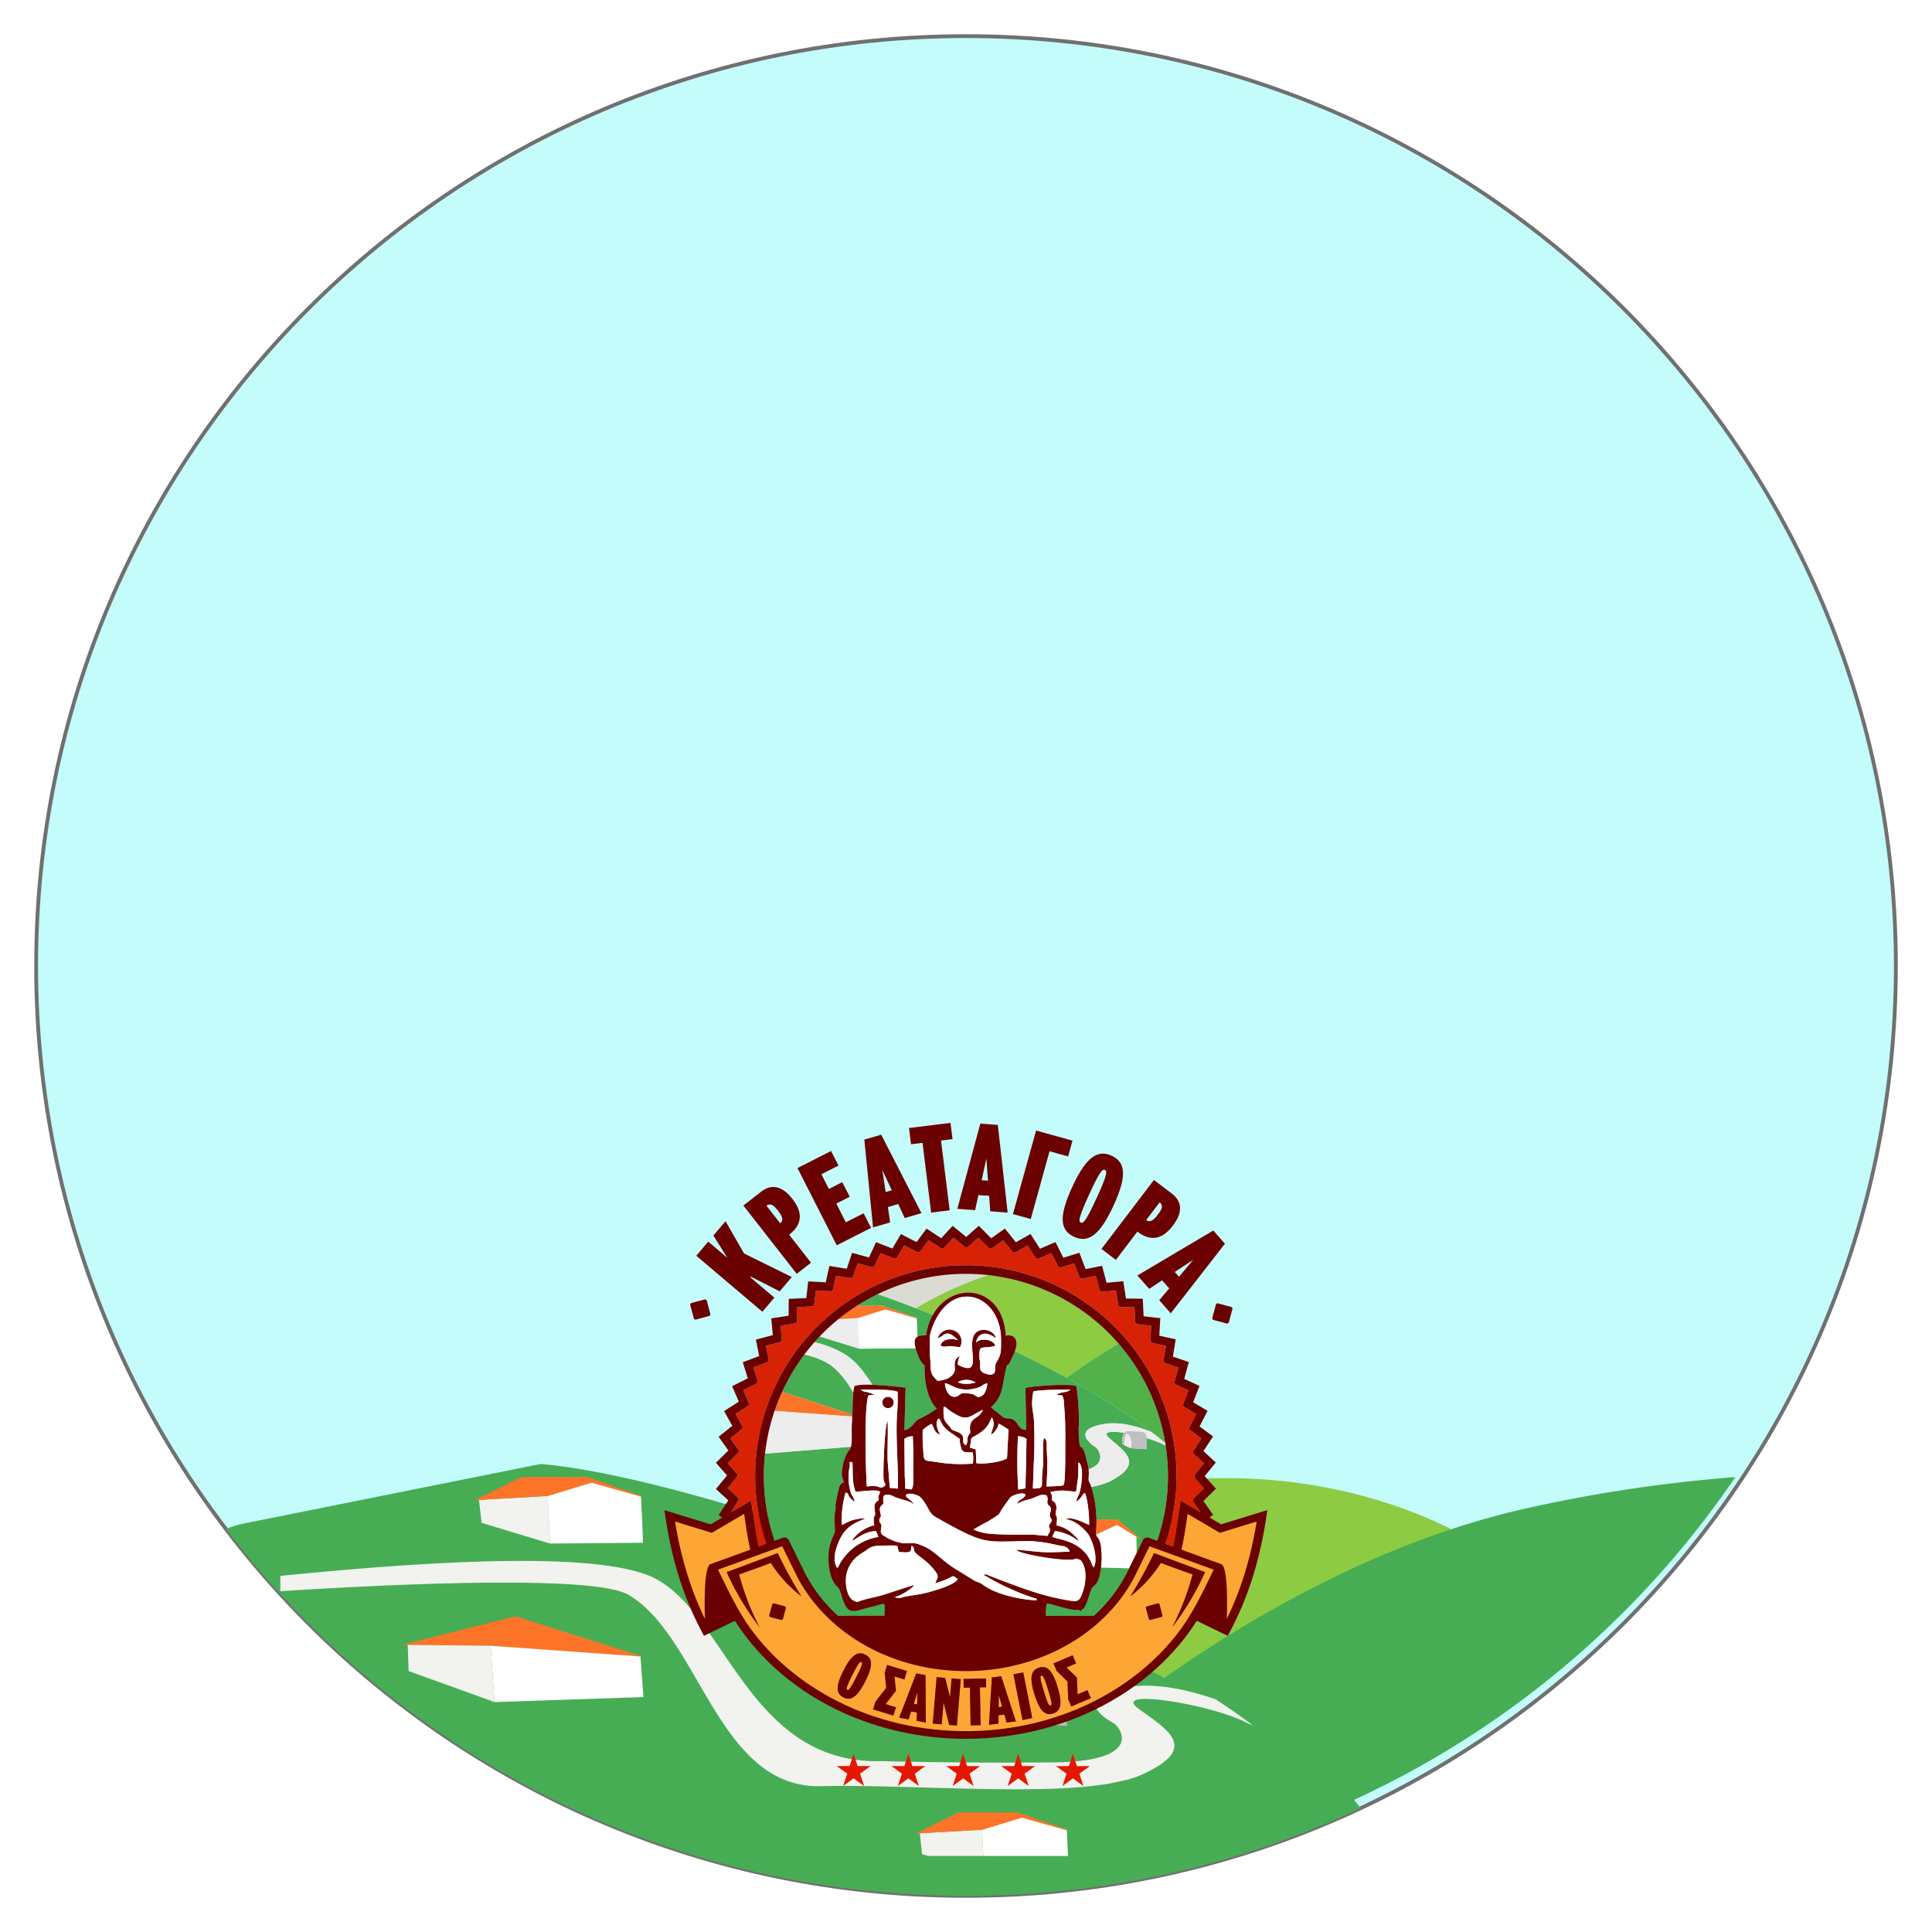 <svg xmlns="http://www.w3.org/2000/svg" xmlns:xlink="http://www.w3.org/1999/xlink" width="508" height="508" viewBox="0 0 508 508">
  <defs>
    <filter id="Path_81" x="0" y="0" width="508" height="508" filterUnits="userSpaceOnUse">
      <feOffset dy="3" input="SourceAlpha"/>
      <feGaussianBlur stdDeviation="3" result="blur"/>
      <feFlood flood-opacity="0.161"/>
      <feComposite operator="in" in2="blur"/>
      <feComposite in="SourceGraphic"/>
    </filter>
    <filter id="Intersection_2" x="50.403" y="375.941" width="316.381" height="131.559" filterUnits="userSpaceOnUse">
      <feOffset dy="3" input="SourceAlpha"/>
      <feGaussianBlur stdDeviation="3" result="blur-2"/>
      <feFlood flood-opacity="0.161"/>
      <feComposite operator="in" in2="blur-2"/>
      <feComposite in="SourceGraphic"/>
    </filter>
  </defs>
  <g id="Group_40" data-name="Group 40" transform="translate(66 282)">
    <g transform="matrix(1, 0, 0, 1, -66, -282)" filter="url(#Path_81)">
      <g id="Path_81-2" data-name="Path 81" transform="translate(9 6)" fill="#c3fcfa">
        <path d="M 245 489.5 C 228.411 489.5 211.832 487.829 195.724 484.533 C 180.026 481.32 164.585 476.527 149.83 470.286 C 135.342 464.159 121.369 456.574 108.298 447.744 C 95.351 438.997 83.177 428.952 72.112 417.888 C 61.048 406.823 51.003 394.649 42.256 381.702 C 33.426 368.631 25.841 354.658 19.714 340.17 C 13.473 325.415 8.68 309.974 5.467 294.276 C 2.171 278.168 0.5 261.589 0.5 245 C 0.5 228.411 2.171 211.832 5.467 195.724 C 8.68 180.026 13.473 164.585 19.714 149.83 C 25.841 135.342 33.426 121.369 42.256 108.298 C 51.003 95.351 61.048 83.177 72.112 72.112 C 83.177 61.048 95.351 51.003 108.298 42.256 C 121.369 33.426 135.342 25.841 149.83 19.714 C 164.585 13.473 180.026 8.68 195.724 5.467 C 211.832 2.171 228.411 0.5 245 0.5 C 261.589 0.5 278.168 2.171 294.276 5.467 C 309.974 8.68 325.415 13.473 340.17 19.714 C 354.658 25.841 368.631 33.426 381.702 42.256 C 394.649 51.003 406.823 61.048 417.888 72.112 C 428.952 83.177 438.997 95.351 447.744 108.298 C 456.574 121.369 464.159 135.342 470.286 149.83 C 476.527 164.585 481.32 180.026 484.533 195.724 C 487.829 211.832 489.5 228.411 489.5 245 C 489.5 261.589 487.829 278.168 484.533 294.276 C 481.32 309.974 476.527 325.415 470.286 340.17 C 464.159 354.658 456.574 368.631 447.744 381.702 C 438.997 394.649 428.952 406.823 417.888 417.888 C 406.823 428.952 394.649 438.997 381.702 447.744 C 368.631 456.574 354.658 464.159 340.17 470.286 C 325.415 476.527 309.974 481.32 294.276 484.533 C 278.168 487.829 261.589 489.5 245 489.5 Z" stroke="none"/>
        <path d="M 245 1 C 228.444 1 211.899 2.668 195.824 5.957 C 180.159 9.163 164.749 13.946 150.025 20.174 C 135.567 26.289 121.622 33.858 108.578 42.671 C 95.658 51.4 83.508 61.424 72.466 72.466 C 61.424 83.508 51.4 95.658 42.671 108.578 C 33.858 121.622 26.289 135.567 20.174 150.025 C 13.946 164.749 9.163 180.159 5.957 195.824 C 2.668 211.899 1 228.444 1 245 C 1 261.556 2.668 278.101 5.957 294.176 C 9.163 309.841 13.946 325.251 20.174 339.975 C 26.289 354.433 33.858 368.378 42.671 381.422 C 51.4 394.342 61.424 406.492 72.466 417.534 C 83.508 428.576 95.658 438.6 108.578 447.329 C 121.622 456.142 135.567 463.711 150.025 469.826 C 164.749 476.054 180.159 480.837 195.824 484.043 C 211.899 487.332 228.444 489 245 489 C 261.556 489 278.101 487.332 294.176 484.043 C 309.841 480.837 325.251 476.054 339.975 469.826 C 354.433 463.711 368.378 456.142 381.422 447.329 C 394.342 438.6 406.492 428.576 417.534 417.534 C 428.576 406.492 438.6 394.342 447.329 381.422 C 456.142 368.378 463.711 354.433 469.826 339.975 C 476.054 325.251 480.837 309.841 484.043 294.176 C 487.332 278.101 489 261.556 489 245 C 489 228.444 487.332 211.899 484.043 195.824 C 480.837 180.159 476.054 164.749 469.826 150.025 C 463.711 135.567 456.142 121.622 447.329 108.578 C 438.6 95.658 428.576 83.508 417.534 72.466 C 406.492 61.424 394.342 51.4 381.422 42.671 C 368.378 33.858 354.433 26.289 339.975 20.174 C 325.251 13.946 309.841 9.163 294.176 5.957 C 278.101 2.668 261.556 1 245 1 M 245 0 C 380.31 0 490 109.69 490 245 C 490 380.31 380.31 490 245 490 C 109.69 490 0 380.31 0 245 C 0 109.69 109.69 0 245 0 Z" stroke="none" fill="#707070"/>
      </g>
    </g>
    <path id="Path_58" data-name="Path 58" d="M115.216,95.228s13.82-5.916,29.237-5.023l16.8-10.434,10.91,3.013,12.8-4.577,12,3.739S207,83.063,209.619,88.308s-10.037,22.657-10.037,22.657L167.726,122.46l-24.437-5.468Z" transform="translate(25.697 27.307)" fill="#dadcd3" stroke="rgba(0,0,0,0)" stroke-width="1" fill-rule="evenodd"/>
    <path id="Path_59" data-name="Path 59" d="M126.171,115.242c50.014-41.81,113.449-44.666,157.258-23.014v25.844L240.791,134.1,198.9,145.264Z" transform="translate(31.906 27.718)" fill="#8ccb42" stroke="rgba(0,0,0,0)" stroke-width="1" fill-rule="evenodd"/>
    <g transform="matrix(1, 0, 0, 1, -66, -282)" filter="url(#Intersection_2)">
      <path id="Intersection_2-2" data-name="Intersection 2" d="M179.725,465.532A243.167,243.167,0,0,1,92.3,428.744a245.842,245.842,0,0,1-57.895-54.7,31.25,31.25,0,0,1,3.951-1.3l78.8-15.8c45.017,3.722,169.683,48.945,213.774,88.21.484.564,1.117,1.344,1.861,2.292q-4.274,2.007-8.614,3.843a243.27,243.27,0,0,1-45.895,14.246,246.856,246.856,0,0,1-98.551,0Z" transform="translate(25 25)" fill="#46ad54"/>
    </g>
    <path id="Path_63" data-name="Path 63" d="M97.211,120.712l.354.03c.927.078,2.706.212,5.018.381,11.158.82,34.722,2.46,34.722,2.46l-32.717-10.345-.753-.239Z" transform="translate(-34.213 30.025)" fill="#fd7429" stroke="rgba(0,0,0,0)" stroke-width="1" fill-rule="evenodd"/>
    <path id="Path_64" data-name="Path 64" d="M103.714,120.685c.03.006.15.018.351.037l6.625-7.713-.1-.033-29.87,7.505Z" transform="translate(-41.067 30.016)" fill="#fd7429" stroke="rgba(0,0,0,0)" stroke-width="1" fill-rule="evenodd"/>
    <path id="Path_65" data-name="Path 65" d="M113.325,95.729l.674,6.044,17.984,5.43-.609-12.512Z" transform="translate(-53.375 16.651)" fill="#f2f2ee" stroke="rgba(0,0,0,0)" stroke-width="1" fill-rule="evenodd"/>
    <path id="Path_66" data-name="Path 66" d="M125.453,108.485l24.419-.2-.018-2.1-.467-10.27-13.2-3.495-11.345,3.544Z" transform="translate(-46.846 15.369)" fill="#fff" stroke="rgba(0,0,0,0)" stroke-width="1" fill-rule="evenodd"/>
    <path id="Path_67" data-name="Path 67" d="M112.626,97.581l19.145-1.067,11.571-3.508,12.983,3.684c.62.175-.013-.249-.013-.249l-14.128-4.921H124.9Z" transform="translate(-53.771 14.853)" fill="#fd7429" stroke="rgba(0,0,0,0)" stroke-width="1" fill-rule="evenodd"/>
    <path id="Path_68" data-name="Path 68" d="M136.613,121.27l.779,10.663-39.154,1.324-1.027-14.808Z" transform="translate(-34.213 32.289)" fill="#fff" stroke="rgba(0,0,0,0)" stroke-width="1" fill-rule="evenodd"/>
    <path id="Path_69" data-name="Path 69" d="M204.421,131.46q-2.736-.127-5.473-.257-.907-3.537-1.811-7.074c9.069.387,6.745-.089,7.284,7.331" transform="translate(10.134 40.338)" fill="#bdbdb5" stroke="rgba(0,0,0,0)" stroke-width="1" fill-rule="evenodd"/>
    <path id="Path_70" data-name="Path 70" d="M195.357,128.811c-.561-6.2,4.848-5.786,4.668-1.7l.053,4.111-1.377-.238-3.557-1.623Z" transform="translate(9.004 40.316)" fill="#bdbdb5" stroke="rgba(0,0,0,0)" stroke-width="1" fill-rule="evenodd"/>
    <path id="Path_71" data-name="Path 71" d="M195.774,129.442s.107-4.685,1.307-4.624,2.026,3.765,1.76,4.726-.186,1.166-.186,1.166Z" transform="translate(9.361 40.728)" fill="#f2f2ee" stroke="rgba(0,0,0,0)" stroke-width="1" fill-rule="evenodd"/>
    <path id="Path_72" data-name="Path 72" d="M186.013,143.981l.611,5.486,1.573.475h14.533l-.336-6.9Z" transform="translate(-10.172 56.058)" fill="#f2f2ee" stroke="rgba(0,0,0,0)" stroke-width="1" fill-rule="evenodd"/>
    <path id="Path_73" data-name="Path 73" d="M219.059,151.106l-.316-6.947-11.979-3.172-10.3,3.217.336,6.9Z" transform="translate(-4.245 54.894)" fill="#fff" stroke="rgba(0,0,0,0)" stroke-width="1" fill-rule="evenodd"/>
    <path id="Path_74" data-name="Path 74" d="M185.38,145.662l17.375-.967,10.5-3.185,11.784,3.344c.562.16-.013-.227-.013-.227l-12.822-4.466h-15.69Z" transform="translate(-10.531 54.426)" fill="#fd7429" stroke="rgba(0,0,0,0)" stroke-width="1" fill-rule="evenodd"/>
    <path id="Path_75" data-name="Path 75" d="M103.608,118.514l1.027,14.808L82.06,125.175l-.244-6.887Z" transform="translate(-40.61 32.223)" fill="#f2f2ee" stroke="rgba(0,0,0,0)" stroke-width="1" fill-rule="evenodd"/>
    <path id="Intersection_1" data-name="Intersection 1" d="M279.777,462.066l3.851.39c-1.295-.143-2.609-.286-3.954-.428a15.021,15.021,0,0,0-7.052-1.017L252.9,438.464s55.269-51.427,122.976-66.751a385.593,385.593,0,0,1,55.409-8.328,245.208,245.208,0,0,1-107.11,87.9,243.367,243.367,0,0,1-39.919,12.944A30.112,30.112,0,0,0,279.777,462.066Zm-6.837-.692c2.357.206,4.585.427,6.734.654l.1.038Z" transform="translate(-41 -257)" fill="#46ad54"/>
    <path id="Path_62" data-name="Path 62" d="M66.606,105.058c23.09-2.234,81.111-7.858,98.18.5,19.022,9.316,25.034,49.2,59.938,48.212,0,0,20.114.562,44.869.338s17.79-9.426,16.1-10.319c0,0-13.421-7.092,3.974-9.547,7.493-1.058,15.837.815,22.91,3.29,3.531,2.306,6.814,4.61,9.8,6.9-.708-.306-1.492-.667-2.358-1.094-9.2-4.519-35.374-8.873-27.681-3.292s16.056,10.268,1,17.188a26.941,26.941,0,0,1-4.176,1.465q-2.4.534-4.825,1.025c-19.081,3.16-52.859.107-75.63.635-27.032.627-31.814-39.389-50.582-50.327-9.729-5.669-69.267-2.361-91.523-.934Z" transform="translate(-58.905 27.3)" fill="#f2f2ee" stroke="rgba(0,0,0,0)" stroke-width="1" fill-rule="evenodd"/>
    <g id="Group_6" data-name="Group 6" transform="translate(-392 -185)">
      <path id="Path_29" data-name="Path 29" d="M42.427,53.237l6.267,1.893-.716-14.718-5.551.319Z" transform="translate(557.947 246.981)" fill="#f2f2ee" fill-rule="evenodd"/>
      <path id="Path_30" data-name="Path 30" d="M45.021,57.888l28.723-.231-.02-2.465-.548-12.079L57.65,39,44.305,43.17Z" transform="translate(561.62 244.223)" fill="#fff" fill-rule="evenodd"/>
      <path id="Path_31" data-name="Path 31" d="M42.427,44.62l5.553-.31,13.61-4.126L76.86,44.516c.733.207-.012-.293-.012-.293L60.23,38.434h-17.8Z" transform="translate(557.947 243.113)" fill="#fd7429" fill-rule="evenodd"/>
      <path id="Path_32" data-name="Path 32" d="M71.529,27.805l.437.186-.437-.186m-1.161-.47c.183.071.364.142.541.216C70.732,27.477,70.551,27.407,70.368,27.336Zm-42.729,1.7.041-.024a53.266,53.266,0,0,1,42.667-1.685,52.681,52.681,0,0,0-13.388-3.319,95.657,95.657,0,0,0-19.178,8.763l-.245-.095C31.992,30.551,27.769,29.079,27.639,29.035Zm44.774-.848h0l-.233-.1Z" transform="translate(529.031 214.234)" fill="#dadcd3" fill-rule="evenodd"/>
      <path id="Path_33" data-name="Path 33" d="M47.151,34.46c-.157-.095-.316-.186-.473-.281.157.095.316.186.473.281" transform="translate(566.26 234.792)" fill="#8ccb42" fill-rule="evenodd"/>
      <path id="Path_34" data-name="Path 34" d="M47.415,34.62q-.239-.146-.488-.293.248.146.488.293" transform="translate(566.747 235.082)" fill="#8ccb42" fill-rule="evenodd"/>
      <path id="Path_35" data-name="Path 35" d="M47.716,34.8l-.55-.334.55.334" transform="translate(567.214 235.361)" fill="#8ccb42" fill-rule="evenodd"/>
      <path id="Path_36" data-name="Path 36" d="M49.4,35.844h0q-1.011-.63-2.045-1.259,1.033.629,2.045,1.259" transform="translate(567.588 235.586)" fill="#8ccb42" fill-rule="evenodd"/>
      <path id="Path_37" data-name="Path 37" d="M31.071,32.544a95.657,95.657,0,0,1,19.178-8.763A52.942,52.942,0,0,1,84.4,41.8c-5.054,2.988-9.652,6.064-13.707,9.008-4.353-2.391-8.91-4.729-13.58-6.984.083-.233.16-.47.222-.709.839-3.192-1.424-3.765-2.618-3.313-.751-13.225-14.009-14.724-19.192-5.5q-2.234-.9-4.457-1.758" transform="translate(535.742 214.46)" fill="#8ccb42" fill-rule="evenodd"/>
      <path id="Path_38" data-name="Path 38" d="M44.479,38.887c4.055-2.944,8.653-6.02,13.71-9.008a52.926,52.926,0,0,1,12.262,26.2c-6.774-5.754-15.817-11.615-25.972-17.192" transform="translate(561.96 226.384)" fill="#52b249" fill-rule="evenodd"/>
      <path id="Path_39" data-name="Path 39" d="M96.182,51.321l-.006,0-.044.009Zm1.052-.216c-.148.041-.3.077-.458.106l-.041.009C96.906,51.188,97.074,51.153,97.234,51.105Zm-8.455-.095L88.832,51h.009ZM120.3,92.277a53.153,53.153,0,0,1-99.251,0l1.336-.488,3.57,7.276A39.057,39.057,0,0,0,28,102.706a40.483,40.483,0,0,0,2.432,3.458,41.993,41.993,0,0,0,2.8,3.215q1.184,1.241,2.438,2.364c.724.55.91.925,1.6,1.38a48.786,48.786,0,0,0,6.316,4.368,51.45,51.45,0,0,0,8.21,3.83,53.458,53.458,0,0,0,9.227,2.456,56.38,56.38,0,0,0,19.316,0,53.387,53.387,0,0,0,9.227-2.456,51.331,51.331,0,0,0,8.21-3.83,48.232,48.232,0,0,0,7.223-5.131c1.082-.934,2.125-1.924,3.139-2.982a41.944,41.944,0,0,0,2.793-3.215,40.514,40.514,0,0,0,2.435-3.458,39.748,39.748,0,0,0,2.036-3.641l3.57-7.276Zm-6.7,5.3-.346.706a35.985,35.985,0,0,1-1.939,3.464,40.25,40.25,0,0,1-2.323,3.3q-1.263,1.6-2.657,3.065-.966,1.006-2.033,1.983H91.7a18.2,18.2,0,0,1,.207-3.2c1.014-.213,5.976,1.847,8.145,1.611.653-.071.089-.1.733.334.449-.479.928-.591,1.247-1.25.748-1.543,1.014-2.935,1.64-4.5.248-.624.774-.86,1.17-1.336a8.89,8.89,0,0,0,1.359-4.374Zm9.62-32.276.038.269c.027.18.053.363.077.544.03.228.059.455.086.683.033.251.062.505.089.76.015.16.033.319.047.479.032.322.062.644.086.969l.024.287c.027.375.053.757.071,1.135l.009.163c.021.423.038.845.05,1.271v.03c.012.452.015.9.015,1.359,0,.907-.021,1.812-.065,2.707l0,.047c-.024.437-.05.872-.083,1.306l-.006.05c-.033.431-.071.86-.112,1.289l-.009.065c-.041.42-.089.842-.142,1.262l-.012.083c-.053.411-.109.822-.171,1.232l-.015.1c-.065.4-.13.807-.2,1.209l-.024.127c-.071.387-.145.774-.222,1.159l-.033.163c-.077.369-.157.739-.242,1.105l-.044.2c-.083.355-.168.709-.26,1.061l-.062.248c-.089.34-.18.683-.278,1.02l-.068.239c-.095.331-.192.662-.3.993l-.086.281c-.1.328-.207.653-.316.975l-.065.192-2.2-.8a1.233,1.233,0,0,0-1.519.535l-1.714,3.493-.047-4.276,1.049.647.027-.1-6.023-5.074-5.55-.059a31.619,31.619,0,0,0-1.374-8.541A18.286,18.286,0,0,0,109,74.488c8.248-4.466,3.668-7.492-.547-11.092-2.069-1.767.325-1.992,3.892-1.419a3.437,3.437,0,0,0-.553,2.565l-.136.358.624.29,0,.027,1.815.819a.162.162,0,0,1-.006-.053l.68.118,3.446.168c-.095-1.33-.05-2.267-.059-2.932A29.482,29.482,0,0,1,123.224,65.3Zm-.1-.63h0l.006.021,0,.027ZM83.571,40.5C97.3,47.13,110.06,54.48,119.521,61.765c-3.872-1.593-8.435-2.8-12.531-2.116-9.531,1.584-2.178,6.162-2.178,6.162.709.44,3.106,4.019-1.868,5.742-.086-.612-.225-1.194-.34-1.711-1.682-7.456-1.992-.836-2.27-7.959-.006-.387-.012-.768-.024-1.132.34-2.276-.334-11.316-.7-11.13a.045.045,0,0,0-.038.027l-1.232-.239a67,67,0,0,0-11.044.564,5.647,5.647,0,0,0-.955.248l.219,10.956c-2.571.059-1.806-2.76-4.56-3-.771-.065-.972.047-1.569-.364l-3.165-2.53c3.372-3.1,2.8-5.42,4-10.288h0c.024-.1.047-.192.071-.29l.077-.3.08-.3c.7-.189.455-.089.777-.739.183-.366.355-.768.55-1.156A15.153,15.153,0,0,0,83.571,40.5ZM29.133,40.12c.154-.192.31-.387.467-.579l.183-.219C29.565,39.585,29.346,39.851,29.133,40.12ZM21.691,52.633l.106-.254.071-.163ZM21.2,53.824l.03-.071c.092-.236.189-.476.287-.712C21.414,53.3,21.307,53.561,21.2,53.824Zm19.251,11.8c-.322.955-.969,1.129-1.756,3.4a16.078,16.078,0,0,0-.632,2.979,5.083,5.083,0,0,0,.124,1.758l.361,1.114-.854.647c-.488.647-.89,3.242-1.079,4.126a6.086,6.086,0,0,0-.239,1.365c.015.733.068-.018.056.585,0,.044,0,.1-.009.142s-.015.1-.021.151c0,0-.086.411-.1.494-.455,2.811.018,3.709-.089,5.568-.03.491-1.528,3-1.649,6.124s.532,6.836,2.264,8.287c.946.792,1.1,2.477,1.549,3.638.863,2.237,1.584,2.884,2.914,2.8a39.093,39.093,0,0,0,4.93-1.176v-.006c3.591-.875,3.186-1.6,3.056,2.462H37.051q-1.068-.975-2.033-1.983-1.4-1.458-2.66-3.065a39.544,39.544,0,0,1-2.323-3.3A37.27,37.27,0,0,1,28.1,98.285l-4.022-8.2a1.238,1.238,0,0,0-1.522-.535l-2.2.8v0L20.3,90.19c-.115-.343-.228-.689-.337-1.034l-.065-.213c-.106-.343-.21-.689-.307-1.037l-.062-.216c-.1-.343-.192-.689-.281-1.037l-.062-.239c-.089-.352-.174-.7-.257-1.058l-.047-.2q-.124-.545-.239-1.091l-.038-.186c-.077-.375-.148-.754-.216-1.132l-.03-.165c-.068-.384-.133-.771-.192-1.161l-.024-.148c-.059-.393-.115-.789-.166-1.188l-.015-.127c-.053-.4-.1-.81-.142-1.218l-.012-.115c-.038-.408-.077-.819-.109-1.229l-.006-.109c-.033-.414-.059-.83-.08-1.244l-.006-.118c-.021-.42-.035-.842-.047-1.268l0-.071c-.009-.429-.015-.86-.015-1.291V73.25c0-.423.006-.842.015-1.262l.009-.263c.009-.355.024-.706.038-1.061l.009-.21c.024-.414.047-.825.08-1.235l.018-.207c.027-.346.056-.689.092-1.031l.027-.29q.129-1.215.307-2.418L18.18,65c.05-.334.106-.665.166-1l.038-.222c.071-.4.145-.792.228-1.185l.038-.2c.035-.168.071-.337.109-.505a54.264,54.264,0,0,0-.9,5.541Zm.618-14.257c-.207,1.708-.127,3.517-.242,5.246-.012.189-.021.361-.03.526L22.339,51.161c-.05.1-.095.207-.142.31.027-.059.05-.118.08-.177.154-.34.31-.677.473-1.014.041-.089.086-.174.13-.263q.186-.39.381-.771l.174-.34c.145-.281.29-.556.437-.833l.109-.2c.168-.313.346-.627.52-.937l.2-.349c.127-.219.257-.437.387-.656.071-.115.139-.231.21-.349.18-.3.364-.588.55-.881.08-.124.16-.245.236-.366.127-.192.254-.387.384-.582.089-.133.18-.266.269-.4.139-.2.281-.4.423-.606.109-.157.219-.31.328-.464.16-.225.322-.446.485-.668l.183-.242a19.653,19.653,0,0,1,6.765,2.645A22.545,22.545,0,0,1,41.073,51.371ZM57.457,39.718l.044.166c.358,1.348,1.182,3.656,2.338,4.353l0,.228-.018-.024c-.053,4.315.742,8.645,3.192,11.186a28.988,28.988,0,0,1-4.661,2.722c-1.33.582-1.732,2.512-3.836,2.92l.3-11.165c-1.4-.174-5.4-.638-8.727-.757-2.208-3.5-4.557-6.508-7.513-8.213a28.273,28.273,0,0,0-7.758-3.017c-.216.248-.429.494-.641.742l.136-.16c.118-.139.239-.278.361-.417s.272-.307.411-.461c.166-.186.334-.369.5-.556l.488-.526.13-.133,10.45,3.233ZM47.383,25.482c4.776,1.67,9.673,3.514,14.6,5.494a15.935,15.935,0,0,0-1.806,5.376,4.63,4.63,0,0,0-2.225.343l-.213-4.8h0c.39.112-.009-.16-.009-.16l-8.9-3.177h-6.9l.455-.293.366-.228c.189-.115.378-.233.567-.346.095-.056.189-.112.281-.168.358-.21.718-.417,1.079-.621.124-.071.248-.142.375-.21l.576-.316.381-.2c.34-.177.686-.352,1.028-.523C47.155,25.594,47.267,25.535,47.383,25.482Z" transform="translate(509.288 217.786)" fill="#46ad54" fill-rule="evenodd"/>
      <path id="Path_40" data-name="Path 40" d="M23.791,29.757a28.273,28.273,0,0,1,7.758,3.017c11.216,6.472,13.716,31.756,32.837,31.12,0,0,11.021.364,24.583.219s9.747-6.085,8.819-6.661c0,0-7.353-4.578,2.175-6.162,4.105-.683,8.677.526,12.554,2.122q1.88,1.45,3.582,2.89c.033.216.068.429.1.641-5.349-2.837-18.879-5.42-14.771-1.906,4.217,3.6,8.8,6.626.553,11.092s-31.558,1.614-46.367,2.019S38.184,42.722,27.9,35.662a19.67,19.67,0,0,0-6.768-2.645c.842-1.12,1.732-2.208,2.657-3.26" transform="translate(516.311 226.146)" fill="#ededed" fill-rule="evenodd"/>
      <path id="Path_41" data-name="Path 41" d="M18.487,39.213C26.709,39.825,41.1,40.85,41.1,40.85L20.491,34.171a52.169,52.169,0,0,0-2,5.042" transform="translate(511.135 234.777)" fill="#fd7429" fill-rule="evenodd"/>
      <path id="Path_42" data-name="Path 42" d="M22.5,32.449l10.453,3.233-.381-8.074-5.172.3a53.524,53.524,0,0,0-4.9,4.539" transform="translate(518.984 221.944)" fill="#ededed" fill-rule="evenodd"/>
      <path id="Path_43" data-name="Path 43" d="M26.292,37.2l15.383-.127-.011-1.353-.294-6.629-8.315-2.255-7.146,2.288Z" transform="translate(525.648 220.429)" fill="#fff" fill-rule="evenodd"/>
      <path id="Path_44" data-name="Path 44" d="M24.156,30.042l5.181-.3,7.288-2.264,8.181,2.376c.39.115-.009-.16-.009-.16l-8.9-3.177h-6.9a53.3,53.3,0,0,0-4.838,3.52" transform="translate(522.221 219.82)" fill="#fd7429" fill-rule="evenodd"/>
      <path id="Path_45" data-name="Path 45" d="M39.914,46.821l.307,3.816,20.645,4.976-.492-8.261Z" transform="translate(553.033 259.513)" fill="#f2f2ee" fill-rule="evenodd"/>
      <path id="Path_46" data-name="Path 46" d="M57.722,49.081l.047,4.374-1.962,4-7.406-.2a23.207,23.207,0,0,0-.089-5.884c-.381-2.184-1.046-1.886-1.212-2.781L52.591,46Z" transform="translate(567.085 257.915)" fill="#fff" fill-rule="evenodd"/>
      <path id="Path_47" data-name="Path 47" d="M47.126,49.522l5.491-2.583L58.8,50.76l.027-.1L52.8,45.585l-5.55-.059a23.4,23.4,0,0,1-.118,2.743,4.571,4.571,0,0,0-.006,1.253" transform="translate(567.059 256.98)" fill="#fd7429" fill-rule="evenodd"/>
      <path id="Path_48" data-name="Path 48" d="M42.261,37.493l.541,7.619-25.153,2.01A52.974,52.974,0,0,1,20.132,35.87Z" transform="translate(509.497 238.099)" fill="#ededed" fill-rule="evenodd"/>
      <path id="Path_49" data-name="Path 49" d="M54.643,42.413q-1.724-.08-3.446-.166l-1.144-4.566c5.716.251,4.25-.056,4.59,4.732" transform="translate(572.859 241.64)" fill="#bfbfbf" fill-rule="evenodd"/>
      <path id="Path_50" data-name="Path 50" d="M49.524,40.715c-.355-4,3.053-3.736,2.938-1.1l.035,2.654-.869-.154-2.24-1.046Z" transform="translate(571.559 241.615)" fill="#bfbfbf" fill-rule="evenodd"/>
      <path id="Path_51" data-name="Path 51" d="M49.6,40.9s.068-3.023.825-2.985,1.277,2.429,1.108,3.05-.118.754-.118.754Z" transform="translate(571.969 242.101)" fill="#ededed" fill-rule="evenodd"/>
      <path id="Path_52" data-name="Path 52" d="M95.238,25.689,93.2,22.518l-3.109,1.747a.737.737,0,0,1-.949-.171L86.776,21.15l-2.92,2.075a.74.74,0,0,1-.949-.08l-2.657-2.681-2.678,2.352a.737.737,0,0,1-.966.03l-2.92-2.385L71.3,23.05a.737.737,0,0,1-.987.163l-3.159-2.066-2.1,2.819a.74.74,0,0,1-.963.269L60.74,22.506l-1.826,3.082a.734.734,0,0,1-.9.31L54.5,24.534l-1.492,3.251a.742.742,0,0,1-.866.4L48.5,27.2l-1.147,3.393a.737.737,0,0,1-.816.491l-3.724-.6-.777,3.464a.741.741,0,0,1-.768.6L37.5,34.334l-.414,3.558a.738.738,0,0,1-.7.647l-3.768.186-.038,3.517a.742.742,0,0,1-.624.783l-3.727.573.331,3.564a.739.739,0,0,1-.544.783l-3.65.961.706,3.511a.737.737,0,0,1-.461.83L21.09,54.587l1.07,3.419a.739.739,0,0,1-.372.875l-3.369,1.7,1.4,3.242a.734.734,0,0,1-.254.958l-3.171,2.042,1.75,3.109a.733.733,0,0,1-.174.946l-2.941,2.361,2.072,2.92a.737.737,0,0,1-.083.949l-2.678,2.657,2.355,2.678a.74.74,0,0,1,.03.966l-2.388,2.92,2.589,2.385a.738.738,0,0,1,.166.987l-2,3.059,5.388-3.171.553,3.668c.423,2.926.833,5.733,1.424,8.441l2.054-.745a55.4,55.4,0,1,1,104.9,0l2.048.745c.591-2.707,1-5.515,1.427-8.441l.547-3.668,5.329,3.136-1.948-2.746a.737.737,0,0,1,.083-.949l2.681-2.66L137.21,83.7a.744.744,0,0,1-.03-.969l2.388-2.923-2.589-2.382a.743.743,0,0,1-.165-.987l2.069-3.153-2.822-2.1a.736.736,0,0,1-.266-.963l1.726-3.354-3.079-1.823a.736.736,0,0,1-.313-.9l1.368-3.517-3.254-1.492a.736.736,0,0,1-.4-.86l.99-3.644-3.4-1.144a.737.737,0,0,1-.488-.819l.6-3.721-3.467-.777a.741.741,0,0,1-.6-.768l.213-3.765-3.558-.414a.737.737,0,0,1-.647-.695l-.186-3.771-3.52-.038a.737.737,0,0,1-.78-.624l-.576-3.73-3.564.337a.734.734,0,0,1-.78-.547l-.963-3.65-3.511.706a.741.741,0,0,1-.833-.464l-1.336-3.523-3.419,1.067a.74.74,0,0,1-.878-.372l-1.7-3.369-3.242,1.4a.729.729,0,0,1-.958-.254" transform="translate(503.015 207.968)" fill="#d72206" fill-rule="evenodd"/>
      <path id="Path_53" data-name="Path 53" d="M34.767,71.981l.751-2.8a.4.4,0,0,1,.494-.287l2.8.748a.4.4,0,0,1,.284.5l-.748,2.8a.4.4,0,0,1-.5.284l-2.8-.748a.4.4,0,0,1-.287-.494m103.347,0-.751-2.8a.4.4,0,0,0-.5-.287l-2.8.748a.408.408,0,0,0-.287.5l.751,2.8a.4.4,0,0,0,.494.284l2.8-.748A.406.406,0,0,0,138.114,71.981ZM114.158,95.99l-.828-1.959-.165-4.61-2.843-2.766-.842-1.995,5.048-2.131.907,2.152-2.515,1.061,2.725,2.63.171,4.424,2.6-1.1.893,2.116Zm-7.847-8.1c.322-.1.668.189,1.756,3.753,1.093,3.585.96,3.981.635,4.078s-.668-.189-1.758-3.753C105.85,88.386,105.951,88,106.311,87.893Zm3.023,9.963c2.178-.665,2.533-2.722,1.229-6.99s-2.725-5.766-4.885-5.1c-2.178.665-2.536,2.722-1.232,6.99S107.154,98.523,109.335,97.855Zm-8.006,1.7,2.586-.514-2.394-12.025-2.583.514Zm-6.292-1.25-.024,2.187-2.5.319.762-12.457,2.468-.316,3.848,11.869-2.447.31-.591-2.107Zm.925-2.264L95.1,93.02l-.035,3.139Zm-5.825-5.066,1.637-.033-.044-2.314-5.911.112.044,2.314,1.637-.03.189,9.942,2.636-.05Zm-8.077,9.877,2.027.168,1.02-12.218-2.42-.2-.411,4.918L81,88.463l-2.252-.186-1.017,12.218,2.364.2.479-5.76Zm-10-3.544-.686,2.078L68.9,98.934l4.5-11.641,2.444.446.083,12.475-2.426-.44.071-2.19Zm1.566-1.877.095-3.142-.984,2.979ZM62.049,96.762l.624-2.036L65.5,91.082l-.408-3.945.635-2.072,5.24,1.6L70.282,88.9l-2.61-.8.4,3.768-2.707,3.5,2.7.827-.674,2.2ZM58.972,84.326c.3.154.352.6-1.339,3.925s-2.072,3.532-2.373,3.378-.352-.6,1.339-3.925S58.638,84.154,58.972,84.326ZM54.234,93.6c2.033,1.031,3.718-.2,5.739-4.182s2.036-6.041.024-7.063c-2.033-1.034-3.718.2-5.739,4.179S52.2,92.568,54.234,93.6ZM28.517,44.877l-8.955,5.269-10.081-3.1a100.694,100.694,0,0,0,3.378,14.523A83.452,83.452,0,0,0,18.394,74.93l8.018-3.889.9,1.413q1.507,2.372,3.242,4.59,1.818,2.314,3.86,4.439,2.066,2.159,4.333,4.114a66.519,66.519,0,0,0,10.007,7.1,71,71,0,0,0,11.4,5.323A74.831,74.831,0,0,0,73,101.443a78.534,78.534,0,0,0,26.879,0,74.8,74.8,0,0,0,12.847-3.422,71.15,71.15,0,0,0,11.4-5.32,67.051,67.051,0,0,0,10.007-7.1q2.261-1.955,4.333-4.114c1.357-1.416,2.648-2.9,3.857-4.439q1.733-2.217,3.242-4.59l.9-1.413,8.015,3.889a83.466,83.466,0,0,0,5.538-13.361A100.682,100.682,0,0,0,163.4,47.046l-10.081,3.1-8.955-5.267-.136.91c-.426,2.864-.83,5.736-1.448,8.568l-.461,2.1-7.879-2.87-3.73,7.6a39.806,39.806,0,0,1-2.033,3.638,41.28,41.28,0,0,1-2.438,3.452,42.084,42.084,0,0,1-2.778,3.207c-.99,1.037-2.036,2.019-3.121,2.955a47.86,47.86,0,0,1-7.161,5.089,50.629,50.629,0,0,1-8.11,3.795,53.265,53.265,0,0,1-9.1,2.42,56.427,56.427,0,0,1-19.05,0,53.265,53.265,0,0,1-9.1-2.42A50.6,50.6,0,0,1,59.7,79.529a47.734,47.734,0,0,1-7.164-5.089c-1.085-.937-2.131-1.918-3.121-2.955a42.212,42.212,0,0,1-2.781-3.207A40.818,40.818,0,0,1,44.2,64.823a39.762,39.762,0,0,1-2.033-3.635l-3.73-7.6-7.879,2.87-.461-2.1c-.618-2.828-1.02-5.7-1.448-8.565Z" transform="translate(493.525 255.711)" fill="#fea635" fill-rule="evenodd"/>
      <path id="Path_54" data-name="Path 54" d="M42.877,66.386l-1.049,3.239-3.4-.009,2.757,2L40.126,74.85l2.751-2.007,2.749,2.007-1.058-3.236,2.76-2-3.408.009Zm-14.4-.009-1.046,3.239-3.4,0,2.757,1.995-1.058,3.236,2.751-2.01,2.751,2.01-1.058-3.236,2.757-1.995-3.4,0Zm43.27.009L70.7,69.625l-3.4-.009,2.757,2L69,74.85l2.749-2.007L74.5,74.85l-1.058-3.236,2.76-2-3.408.009Zm14.4,0L85.1,69.631,81.7,69.625l2.76,1.995L83.4,74.856l2.749-2.007L88.9,74.856,87.841,71.62,90.6,69.625l-3.4.006Zm-28.874,0L56.23,69.631l-3.408-.006,2.76,1.995-1.058,3.236,2.749-2.007,2.751,2.007L58.967,71.62l2.757-1.995-3.4.006Z" transform="translate(521.97 297.752)" fill="#e51701" fill-rule="evenodd"/>
      <path id="Path_55" data-name="Path 55" d="M78.182,99.141c-1.726-.136-1.229-1.481-1.475-3.416a39.6,39.6,0,0,1-.086-4.693,8.853,8.853,0,0,1,2.305-1.637c.665.7.532,2.273,2.305,2.852a7.079,7.079,0,0,1-.884-2.24,2.906,2.906,0,0,1,.035-1.348c.231-.68.236-.547.656-.638a13.834,13.834,0,0,0,.869,1.755,9.3,9.3,0,0,0,2.435,2.178l2.019,1.383a6.76,6.76,0,0,0,.585,2.923c.576.881,1.758.476,2.814.656a8.446,8.446,0,0,1,.033,2.926,40.732,40.732,0,0,1-7.477-.112Zm10.861-3.484a7.862,7.862,0,0,1,.225-1.374c.145-1.247-.2-.975,1.516-1.956,3.694-2.113,3.443-4.185,4.084-4.578a.748.748,0,0,1,.059.139l.157.437a3.064,3.064,0,0,1,.106,1.856,16.415,16.415,0,0,0-.618,2.107A4.848,4.848,0,0,0,96.6,89.332c.81.328,1.7,1.088,2.577,1.513l-.393,7.563c-1.33,1.1-7.1,1.7-8.068,1.289l-.145-3.6Zm-31.6,4.838-.018-1.105.7.106c.18,2.149-.166,4.856.721,7.421l.127.29c.73.148,7.081-.984,6.36.414-.408.795-.393.765-.257,1.862-1.623.689-1.061,2.208-.993,3.331.059.978.136-.053-.228.993a4.128,4.128,0,0,0,.059,2.237,10.137,10.137,0,0,0-4.758,2.66c-.665.686-.9.9-1,1.469,1.729-1.111,3.478-2.471,6.174-2.589a12.827,12.827,0,0,1,.63,1.543,13.951,13.951,0,0,0-6.641,2.961,14.53,14.53,0,0,0-2.379,2.432c-.3.4-.624.854-.943,1.348-.4.618-.287.828-.875,1.442-1.371-2.16-.346-5.19.4-6.9,1.54-3.561,3.487-4.726,6.7-5.97l.414-.186a10.616,10.616,0,0,0-5.06,1.1,4.805,4.805,0,0,1-1.226.588,25.575,25.575,0,0,1,1-8.5c1.034.42.281.254,1.159,1.368a3.986,3.986,0,0,0,1.259,1.049,5.751,5.751,0,0,0-.842-1.865,2.336,2.336,0,0,1-.21-.535A13.722,13.722,0,0,1,57.441,100.495Zm44.3,6.174a120.69,120.69,0,0,1-.074-14.029,4.1,4.1,0,0,1,2.24.695c-.1,6.073-.168,7.519-.266,13Zm-9.507,9.188a32.34,32.34,0,0,0,4.415-2.683,9.322,9.322,0,0,0,.627-1.108l2.225-3.156c.99-1.244,5.494-1.9,3.677-.171-.742.706-1.167.464-1.773,1.693a15.855,15.855,0,0,1,1.868-.83c.689-.239,1.33-.316,1.951-.538,1.631-.582,2.521-1.348,3.966-.848.532,1.114.163.943.2,1.894.03.768.458.508.828,1.3.316.683-.092,1.126-.145,1.741-.115,1.359.984,1.153.245,2.157-.822,1.2-.414,1.088-.272,1.637.216.836-.313,1.235-.606,1.906-1.826-.106-3.189-.358-5.157-.355A95.871,95.871,0,0,1,94.1,118.28a14.253,14.253,0,0,1-4.161-1.114ZM67.493,82.272a1.5,1.5,0,1,1-1.5,1.5A1.5,1.5,0,0,1,67.493,82.272Zm14.594,4.5a6.793,6.793,0,0,0,.854.39,14.955,14.955,0,0,0,8.523-.021c-.559.476-1.179.765-1.6,1.191l-.095.1-.257.313-.077.115a3.4,3.4,0,0,0-.349,2.187c.027,1.392.089.461-.408,1.3-.514.863-.1,1.126-.423,2.063-.242.718-.157.34-.3.541-1.646-.585.668-2.553-2.494-3.555l-1.2-.482C83.18,89.084,82.222,89.279,82.086,86.77ZM63.9,81.746a9.127,9.127,0,0,0-2.828-.9l-.8-.434c2.2-.021,8.127-.177,9.723.544a43.105,43.105,0,0,1-.171,6.274c-.3,7.028.411,13.358.254,19.183l-2.1-.2-.564-6.924c-.121-2.961.154-7.92-.041-10.716l-.012.03,0-.027c-.727,1.383-1.2,12.62-1.046,15.14.083,1.357.485.893.449,1.868a2.368,2.368,0,0,1-.919.535c-.461.083-.762-.281-1.986-.381a3.723,3.723,0,0,0-1.105.027h-.006l-.015,0-.006,0-.133.027h0l-.015,0-.006,0a2.181,2.181,0,0,1-.653.015c-.266-4.882-.739-20.1.411-23.9l1.555-.168h0Zm41.81-.845a2.941,2.941,0,0,1,.414-.115l.089-.018h0a68.927,68.927,0,0,1,9.23-.346,2.8,2.8,0,0,1-1.377.576l-.041.009-.015,0-.044.009-.437.08-.044.009-.015,0-.047.009a3.7,3.7,0,0,0-1.634.665l1.525.145a4.151,4.151,0,0,1,.393,1.259l.3,4.265c.154,2.483.269,17.265-.319,17.954a1.178,1.178,0,0,1-.42.239c-.121.021-.272.006-.656.044-.3.033-.683.059-1.017.083-.81.059-1.593.041-2.406.095.077-2.308.287-4.439.2-6.771-.041-1.1-.139-2.19-.171-3.286-.033-1.058.177-2.338-.692-2.669l0,.009-.012,0c-.361.573-.168,5.7-.257,7.028l-.242,2.967c-.124,2.084.287,2.914-.872,3.159l-.056.012h0a7.762,7.762,0,0,1-1.49.065l.245-6.726c.145-2.29.168-5.012.154-7.471-.006-1.026-.035-2.137-.074-3.124C105.783,85.877,104.952,85.115,105.706,80.9ZM70.953,120.7a1.922,1.922,0,0,0-.958-.239,10.239,10.239,0,0,1-3.411-1.534c-.993-.576-1.126-.765-.866-2.311.257-1.224-.7-1.04-.476-2.042.284-1.274.621-.112.165-2.175-.245-1.108.284-1.49.863-1.968-.053-1.785-.316-2.784,1.871-2.293a3.448,3.448,0,0,1,.955.4c1.481.692,2.911.825,4.182,1.4.638.29.272.281,1.011.467-.842-1.232-3.49-2.267-1.138-2.669a6.368,6.368,0,0,1,2.7.78c2.353,2.388,2.081,4.191,4.2,5.4,13.615,7.752,12.788,6.31,24.8,6.31a37.037,37.037,0,0,1,6.724.949c1.395.443,3.077.033,3.694,1.812l-4.655.16c-3.6.065-6.156-.485-9.454-.641a3.628,3.628,0,0,0,.355.257c1.859,1.108,12.655,2.828,14.842,2.267l.266-.1a1.686,1.686,0,0,1,.207-.068c.786-.1-.293-.1.3.035.816.189,1,.245,1.327.751,1.534,2.379,1.043,6.005.015,8.591-.689,1.726-1.15,1.962-3.28,1.614-7.01-1.144-11.881-3.077-17.52-5.16l-3.753-1.463c-.579-.275-.789-.4-1.238-.068a14.081,14.081,0,0,1,1.6.881,63.646,63.646,0,0,0,11.57,5.131c.783.251.5-.174.78.618-3.857-.086-9.484-1.362-12.546-3.068-2.344-1.306-1.194-1.058-3.682-2.013l-.1-.038-5.775-3.561c-3.313-2.258-4.968-4.374-7.557-5.5-2.586-1.067-1.971-.807-5.343-.807A3.856,3.856,0,0,1,70.953,120.7Zm.313,2.444c2.592.213,2.873-.272,2.29-.887a2.075,2.075,0,0,1,.183-.825c.8.73.355.443.674,1.368.387,1.12,3.363,2.32,5.636,5.524,1,1.413.337,1.646-.118,2.973.718-.3,1.513-.4,3.023-1.088,2.042-.919,1.407-1.076,2.884,0-.748,1.51-5.9,2.976-7.69,3.461-3.28.89-5.453.816-7.291,1.478a.586.586,0,0,1-.092.035l-1.064-.08c-.05-.012-.109-.033-.157-.044l-.319-.139c1.439-.254,4.687-2.2,5.1-3.165l-7.985,2.574c-1.995.668-4.649.99-6.638,1.809-.369.154-.7-.012-1.345-.331-1.915-.937-2.512-5.757-1.41-8.175a8.474,8.474,0,0,1,2.2-3.177,10.124,10.124,0,0,1,1.555-1.153c2.944-1.744,1.56-1.93,8.042-1.93,1.6,0,1.15.145,1.59,1.676C70.684,123.095,70.992,123.124,71.267,123.145Zm.76-16.751a17.749,17.749,0,0,0-.124-3.159l-.08-9.915a3.37,3.37,0,0,1,2.193-.644c.059,1.9.121,2.994.118,4.7l-.021,4.992c-.021,1.023.236,3.481-.449,4.279l-1.634-.242Zm44.931.854h.015c.136-1.173.334-2.462.473-3.588.1-.777.118-2.518.142-4.132,1.646,1.037.7,6.874.165,8.24a16.64,16.64,0,0,0-.845,2.087,4.047,4.047,0,0,0,1.283-1.076c.461-.5.538-.978,1.073-1.215.653,1.194,1.226,6.165,1.114,8.393-.437-.092-3.248-1.717-5.346-1.744l-.969.251c2.542.112,5.308,2.722,6.218,4.17s2.639,6.2,1.286,8.52l-.417-.742c-2.276-6.41-8.967-6.517-10.471-7.341l.709-1.507a12.16,12.16,0,0,1,6.168,2.654c-.157-.771-.591-1.008-1.064-1.451a8.774,8.774,0,0,0-4.714-2.678c.4-3.375-.225-1.88-.2-3.139.012-.621.857-2.548-.961-3.416a5.2,5.2,0,0,0-.056-1.374c-.177-.683.03.092-.231-.5l-.118-.375.012,0c3.242-.556,3.275-.364,6.732-.03Zm-7.87-24.976a1.5,1.5,0,1,1-1.5,1.5A1.5,1.5,0,0,1,109.087,82.272ZM88.47,97.625a.656.656,0,1,1-.656.656A.654.654,0,0,1,88.47,97.625Zm66.641,28.652-10.453-3.812c.665-2.938,1.1-5.9,1.549-9l.062-.411,8.485,4.992,9.676-2.976a100.158,100.158,0,0,1-3.331,14.245,83.289,83.289,0,0,1-4.531,11.369C156.624,139.119,157.056,126.978,155.111,126.278ZM33.742,142.916A74.156,74.156,0,0,1,25.05,128.37L38.5,123.352a117.251,117.251,0,0,0,6.254,11.42,33.528,33.528,0,0,1-8.071-8.8c-5.139,1.939-8.328,3.017-8.328,3.017A69.921,69.921,0,0,0,33.742,142.916Zm108.448,0a74.306,74.306,0,0,0,8.692-14.546l-13.456-5.018a116.594,116.594,0,0,1-6.254,11.42,33.492,33.492,0,0,0,8.074-8.8c5.136,1.939,8.325,3.017,8.325,3.017A69.918,69.918,0,0,1,142.19,142.916ZM19.361,140.688h0c-.056-1.563-.482-13.71,1.457-14.41l10.453-3.812c-.662-2.938-1.1-5.9-1.546-9l-.062-.411-8.485,4.992L11.5,115.074a100.55,100.55,0,0,0,3.337,14.245A82.9,82.9,0,0,0,19.361,140.688Zm33.588.842c.724.55.91.925,1.6,1.38a48.473,48.473,0,0,0,6.316,4.365,51.205,51.205,0,0,0,8.21,3.833,53.459,53.459,0,0,0,9.227,2.456,56.381,56.381,0,0,0,19.316,0,53.388,53.388,0,0,0,9.227-2.456,51.086,51.086,0,0,0,8.21-3.833,48,48,0,0,0,7.223-5.128c1.082-.934,2.128-1.924,3.139-2.982a41.946,41.946,0,0,0,2.793-3.215,40.514,40.514,0,0,0,2.435-3.458,39.755,39.755,0,0,0,2.036-3.641l3.57-7.276,16.884,6.153c-2.985,6.061-5.521,11.674-9.741,17.064q-1.813,2.314-3.839,4.43t-4.318,4.087a66.017,66.017,0,0,1-9.945,7.063,70.83,70.83,0,0,1-11.3,5.284,74.25,74.25,0,0,1-12.723,3.387,78.162,78.162,0,0,1-26.61,0,74.355,74.355,0,0,1-12.726-3.387,70.92,70.92,0,0,1-11.3-5.284,65.841,65.841,0,0,1-9.942-7.063q-2.305-1.982-4.321-4.087t-3.836-4.43c-4.235-5.4-6.744-11-9.744-17.064l16.887-6.153,3.57,7.276a39.057,39.057,0,0,0,2.036,3.641,40.482,40.482,0,0,0,2.432,3.458,41.994,41.994,0,0,0,2.8,3.215Q51.695,140.407,52.949,141.53ZM23.871,114.036l-3.023,1.779L8.7,112.08,8.94,113.7a105.007,105.007,0,0,0,3.65,16.145,84.888,84.888,0,0,0,5.991,14.286l.526,1,8.142-3.954q1.56,2.456,3.348,4.74c1.229,1.563,2.559,3.094,3.981,4.575s2.917,2.908,4.463,4.238a67.964,67.964,0,0,0,10.291,7.309,73.6,73.6,0,0,0,11.7,5.465A77.022,77.022,0,0,0,74.2,171.007a80.3,80.3,0,0,0,27.524,0A76.917,76.917,0,0,0,114.9,167.5a73.507,73.507,0,0,0,11.7-5.465,68.085,68.085,0,0,0,10.288-7.309q2.319-1.995,4.466-4.238c1.422-1.481,2.749-3.012,3.978-4.575q1.787-2.283,3.348-4.74l8.142,3.954.529-1a84.875,84.875,0,0,0,5.988-14.286,104.661,104.661,0,0,0,3.65-16.145l.239-1.623-12.147,3.736-3.029-1.782.922-.739-2.559-3.6,3.275-3.248-2.923-3.316,2.917-3.573-3.251-2.994,2.527-3.857-3.546-2.636,2.11-4.1-3.8-2.252,1.673-4.3-4.016-1.844,1.209-4.445L142.4,71.718l.739-4.548-4.312-.969.26-4.6-4.389-.508-.225-4.607-4.418-.053-.7-4.551-4.4.411-1.176-4.46-4.33.872-1.634-4.309-4.217,1.318-2.078-4.12-4.061,1.753-2.494-3.875-3.851,2.166L98.22,38.041l-3.6,2.556-3.248-3.275-3.316,2.923-3.573-2.92-3,3.251L77.627,38.05,74.99,41.6l-4.1-2.11-2.252,3.8-4.3-1.67L62.5,45.634l-4.448-1.209L56.64,48.61l-4.551-.739-.969,4.312-4.6-.26-.514,4.389-4.607.222-.047,4.418-4.554.706.414,4.4-4.46,1.176.869,4.33-4.312,1.631,1.318,4.22L26.51,79.491l1.753,4.058-3.877,2.494,2.169,3.851-3.594,2.887,2.556,3.6-3.275,3.248,2.923,3.316-2.917,3.573,3.251,2.994-2.527,3.857Zm11.647,6.883-2.054.745c-.591-2.707-1-5.515-1.424-8.441l-.553-3.668L26.1,112.727l2-3.059a.738.738,0,0,0-.166-.987L25.349,106.3l2.388-2.92a.74.74,0,0,0-.03-.966l-2.355-2.678,2.678-2.657a.737.737,0,0,0,.083-.949l-2.072-2.92,2.941-2.361a.733.733,0,0,0,.174-.946l-1.75-3.109,3.171-2.042a.734.734,0,0,0,.254-.958l-1.4-3.242,3.369-1.7a.739.739,0,0,0,.372-.875L32.1,74.555l3.529-1.339a.737.737,0,0,0,.461-.83l-.706-3.511,3.65-.961a.739.739,0,0,0,.544-.783l-.331-3.564,3.727-.573a.742.742,0,0,0,.624-.783l.038-3.517,3.768-.186a.738.738,0,0,0,.7-.647l.414-3.558,3.765.213a.741.741,0,0,0,.768-.6l.777-3.464,3.724.6a.737.737,0,0,0,.816-.491l1.147-3.393,3.638.99a.742.742,0,0,0,.866-.4L65.512,44.5l3.517,1.365a.734.734,0,0,0,.9-.31l1.826-3.082L75.109,44.2a.74.74,0,0,0,.963-.269l2.1-2.819,3.159,2.066a.737.737,0,0,0,.987-.163L84.7,40.429l2.92,2.385a.737.737,0,0,0,.966-.03l2.678-2.352,2.657,2.681a.74.74,0,0,0,.949.08l2.92-2.075,2.361,2.944a.737.737,0,0,0,.949.171l3.109-1.747,2.042,3.171a.729.729,0,0,0,.958.254l3.242-1.4,1.7,3.369a.74.74,0,0,0,.878.372l3.419-1.067,1.336,3.523a.741.741,0,0,0,.833.464l3.511-.706.963,3.65a.734.734,0,0,0,.78.547l3.564-.337.576,3.73a.737.737,0,0,0,.78.624l3.52.038.186,3.771a.737.737,0,0,0,.647.695l3.558.414-.213,3.765a.741.741,0,0,0,.6.768l3.467.777-.6,3.721a.737.737,0,0,0,.488.819l3.4,1.144-.99,3.644a.736.736,0,0,0,.4.86l3.254,1.492-1.368,3.517a.736.736,0,0,0,.313.9l3.08,1.823-1.726,3.354a.736.736,0,0,0,.266.963l2.822,2.1L147.829,96.4a.743.743,0,0,0,.165.987l2.589,2.382L148.2,102.7a.744.744,0,0,0,.03.969l2.358,2.672L147.9,109a.737.737,0,0,0-.083.949l1.948,2.746-5.329-3.136-.547,3.668c-.426,2.926-.836,5.733-1.427,8.441l-2.048-.745a55.4,55.4,0,1,0-104.9,0ZM78.463,67.844a8.2,8.2,0,0,1,.443-3.162c4.894-14.263,18.35-9.419,18.306,2.589-.012,3.292.053,3.872-1.232,5.97-.638,1.037-.006,2.314-.686,2.911s-2.225.109-2.89-.293c-.981-.594-.588-1.572-.715-2.882a6.655,6.655,0,0,1,.027-3.307c.609-.656,3.074-.233,3.978-.881-.609-1.773-4.149-1.986-5.024-.789-.168.228.656-4.454,5.225-1.105-.532-2.444-4.59-3.094-5.784-.854C88.263,69.5,92.575,77.319,85.9,73.855a3.273,3.273,0,0,1,.52-2.225c-1.324.361-1.549,1.714-1.324,3.218.062,1.531-1.575,3.044-4.6,3.218-1.549-1.566-1.835-1.912-1.835-4.924A52.834,52.834,0,0,1,78.463,67.844Zm3.978,10.87c1.714.121,3.6,2.707,8.636,1.179,1.2-.364,1.478-1.011,2.533-1.159C93.515,80.106,93,81.6,92.1,82.053c-1.77.89-.9-.683-3.981-.68-1.484,0-1.129-.136-2.042.52C84.536,83,82.7,81.687,82.441,78.714Zm3.446-.319a4.567,4.567,0,0,1,4.622.121C89.6,78.87,86.741,79.118,85.887,78.394Zm-5.34-11.5c1.826-.567,2.152-2.731,5.332.467l-1.167-.275c-1.463,0-2.958.163-3.408,1.7,1.067.615,1.386.109,2.84.189l2.27.251a3.052,3.052,0,0,0-.511-3.718A3.245,3.245,0,0,0,80.547,66.895Zm-44.254,72.8.751-2.8a.4.4,0,0,1,.494-.287l2.8.748a.4.4,0,0,1,.284.5l-.748,2.8a.4.4,0,0,1-.5.284l-2.8-.748A.4.4,0,0,1,36.293,139.692Zm79.391,24.01-.828-1.959-.165-4.61-2.843-2.766L111,152.371l5.048-2.131.907,2.152-2.515,1.061,2.725,2.63.171,4.424,2.6-1.1.893,2.116Zm-7.847-8.1c.322-.1.668.189,1.756,3.753,1.093,3.585.961,3.981.635,4.078s-.668-.189-1.758-3.753C107.376,156.1,107.476,155.713,107.837,155.6Zm3.023,9.963c2.178-.665,2.533-2.722,1.229-6.989s-2.725-5.766-4.885-5.1c-2.178.665-2.536,2.722-1.232,6.99S108.679,166.234,110.86,165.567Zm-8.006,1.7,2.586-.514-2.394-12.025-2.583.514Zm-6.292-1.25-.024,2.187-2.5.319.762-12.457,2.468-.316,3.848,11.869-2.447.31-.591-2.107Zm.925-2.264-.86-3.023-.035,3.139Zm-5.825-5.066,1.637-.033-.044-2.314-5.911.112.044,2.314,1.637-.03.189,9.942,2.636-.05Zm-8.077,9.877,2.027.168,1.02-12.218-2.42-.2-.411,4.918-1.28-5.06-2.252-.186-1.017,12.218,2.364.2.479-5.76Zm-10-3.544L72.9,167.1l-2.483-.455L74.916,155l2.444.446.083,12.475-2.426-.44.071-2.19Zm1.566-1.877L75.25,160l-.984,2.979Zm-11.582,1.327.624-2.036,2.828-3.644-.408-3.945.635-2.072,5.24,1.6-.686,2.234-2.61-.8.4,3.768-2.707,3.5,2.7.827-.674,2.2ZM60.5,152.037c.3.154.352.6-1.339,3.925s-2.072,3.532-2.373,3.378-.352-.6,1.339-3.925S60.163,151.865,60.5,152.037Zm-4.737,9.274c2.033,1.031,3.718-.2,5.739-4.182s2.036-6.041.024-7.063c-2.033-1.034-3.718.2-5.739,4.179S53.729,160.279,55.76,161.311Zm83.88-21.619-.751-2.8a.4.4,0,0,0-.5-.287l-2.8.748a.408.408,0,0,0-.287.5l.751,2.8a.4.4,0,0,0,.494.284l2.8-.748A.406.406,0,0,0,139.64,139.692ZM20.768,60.44l-.913-3.4a.492.492,0,0,0-.6-.349l-3.4.91a.5.5,0,0,0-.349.606l.913,3.4a.49.49,0,0,0,.6.349l3.4-.91A.5.5,0,0,0,20.768,60.44Zm132.011,1.034.913-3.4a.487.487,0,0,1,.6-.349l3.4.91a.5.5,0,0,1,.349.606l-.913,3.4a.492.492,0,0,1-.6.349l-3.4-.91A.5.5,0,0,1,152.779,61.475Zm-13.222-9.827-3.387,2.243-3.1-3.517,19.958-11.819,3.056,3.464-14.239,18.3-3.032-3.437,2.624-3.109Zm4.451-.934,3.75-4.477-4.865,3.215Zm-5.089-19.571c1.224.934.257,2.264-.505,3.266-.7.919-1.835,2.3-3.035,1.386ZM133.152,38.9c3.038,2.311,6.194,2.382,9.244-1.631s1.983-6.712-.3-8.449l-4.681-3.561L123.624,43.391l3.789,2.882,5.657-7.439Zm-8.606-16.258c.57.266.692,1.091-2.208,7.386-2.911,6.327-3.588,6.709-4.161,6.446s-.692-1.091,2.2-7.386C123.3,22.759,123.911,22.345,124.546,22.638ZM116.419,40.2c3.848,1.773,6.886-.644,10.356-8.178s3.346-11.369-.47-13.125c-3.848-1.77-6.886.644-10.356,8.181S112.571,38.435,116.419,40.2Zm-11.387-4.681,4.935-17.809,4.891,1.357,1.15-4.149-9.578-2.654-6.088,21.959ZM91.26,29.231,90.4,33.2l-4.678-.352,6.041-22.4,4.607.346,2.58,23.046L94.378,33.5l-.293-4.058Zm2.53-3.777-.437-5.822-1.238,5.7ZM81.43,14.895l3.023-.375-.529-4.271L73.019,11.6l.526,4.271,3.023-.372,2.267,18.341,4.865-.6Zm-13.97,17.5.6,4.019-4.5,1.327L61.271,14.655l4.43-1.306L76.288,33.981l-4.4,1.3-1.711-3.691Zm1.028-4.427-2.477-5.29.863,5.766ZM54.019,42.442l9.017-4.581-1.951-3.839L56.4,36.4,53.9,31.472l3.526-1.791-1.951-3.839-3.526,1.791-1.965-3.869,4.492-2.285-1.951-3.836-8.831,4.489Zm-18.474-10.4c1.212-.949,2.255.325,3.029,1.318.712.91,1.755,2.361.57,3.286Zm6.029,7.545c3.009-2.347,3.877-5.382.774-9.354S36.36,26.6,34.1,28.368l-4.634,3.623L43.495,49.946l3.753-2.932-5.754-7.365ZM31.236,50.572l.26.449L37.611,56.2l-3.145,3.712L17.082,45.185l3.145-3.712,5.021,4.256-3.665-5.858,3.192-3.765,4.873,8.488L42.2,50.782l-3.189,3.765Zm90.355,89.306H108.983a18.2,18.2,0,0,1,.207-3.2c1.014-.213,5.976,1.847,8.145,1.611.653-.071.089-.1.73.334.452-.479.931-.591,1.25-1.25.748-1.543,1.014-2.935,1.64-4.5.248-.621.774-.86,1.17-1.333,1.608-1.933,1.729-7.637,1.271-10.261-.5-2.849-1.472-1.475-1.206-4.034a29.649,29.649,0,0,0-1.277-11.355c-.479-1.569-.86-.913-.638-2.949a10.268,10.268,0,0,0-.384-3.316c-1.682-7.456-1.992-.836-2.27-7.959-.006-.387-.012-.768-.024-1.132.34-2.276-.334-11.316-.7-11.13a.045.045,0,0,0-.038.027l-1.232-.239a67,67,0,0,0-11.044.564,5.646,5.646,0,0,0-.955.248l.219,10.956c-2.571.059-1.806-2.76-4.56-3-.771-.065-.972.047-1.569-.364l-3.165-2.53c3.372-3.1,2.8-5.42,4-10.288l.071-.29h0c.027-.1.05-.2.077-.3l.08-.3c.7-.189.455-.089.777-.739.18-.366.355-.768.55-1.156a12.759,12.759,0,0,0,.978-2.429c.839-3.192-1.424-3.765-2.618-3.313-.875-15.389-18.678-14.9-21-.127-2.311-.021-3.526.355-2.678,3.532.361,1.348,1.185,3.656,2.341,4.353l0,.228-.018-.024c-.053,4.315.742,8.645,3.192,11.186a29.215,29.215,0,0,1-4.661,2.722c-1.33.582-1.732,2.512-3.836,2.92l.3-11.165c-2.084-.26-9.9-1.159-12.717-.6a2.613,2.613,0,0,0-.709.222c-.594,2.16-.4,4.6-.553,6.895a12.2,12.2,0,0,0-.033,1.469,14.679,14.679,0,0,1-.109,1.614c-.05,1.25-.018,2.592-.012,3.851.015,3.313-.833,2.163-1.98,5.479a16.058,16.058,0,0,0-.632,2.982,5.072,5.072,0,0,0,.124,1.756l.361,1.114-.854.647c-.491.647-.89,3.242-1.079,4.129a6.033,6.033,0,0,0-.239,1.362c.015.733.068-.018.056.582,0,.047,0,.1-.009.145s-.015.1-.021.151c0,0-.086.411-.1.494-.455,2.811.018,3.709-.089,5.568-.03.491-1.528,3-1.649,6.124s.532,6.836,2.264,8.287c.946.792,1.1,2.477,1.549,3.635,1.572,4.073,2.666,2.879,7.808,1.634,3.629-.881,3.221-1.622,3.091,2.453H54.338Q53.27,138.9,52.3,137.9q-1.4-1.458-2.66-3.065a39.543,39.543,0,0,1-2.323-3.3,37.27,37.27,0,0,1-1.936-3.464l-4.022-8.2a1.238,1.238,0,0,0-1.522-.535L36.3,120.633l1.348-.491a53.136,53.136,0,1,1,100.646,0l-2.2-.8a1.233,1.233,0,0,0-1.519.535l-4.022,8.2a35.978,35.978,0,0,1-1.939,3.464,40.245,40.245,0,0,1-2.323,3.3q-1.263,1.6-2.657,3.065Q122.661,138.9,121.591,139.878Z" transform="translate(492 188)" fill="#6b0000" fill-rule="evenodd"/>
      <path id="Path_56" data-name="Path 56" d="M34.275,51.524a9.151,9.151,0,0,0-2.828-.9l-.8-.437c2.178-.018,8.142-.18,9.744.544a43.1,43.1,0,0,1-.171,6.274c-.3,7.028.411,13.361.254,19.186l-2.113-.2-.564-6.924c-.121-2.961.154-7.917-.041-10.716-.727,1.383-1.2,12.62-1.046,15.14.083,1.357.485.893.449,1.868-1.324,1.046-1.093.3-2.92.157-1.3-.1-1.07.163-1.942.08-.266-4.885-.739-20.1.411-23.9Zm41.81-.848c1.4-.52,7.776-.52,9.747-.479-.961.848-2.444.417-3.656,1.362L83.7,51.7a4.151,4.151,0,0,1,.393,1.259l.3,4.265c.154,2.483.269,17.265-.319,17.954-.473.343-.343.21-1.091.287-.3.03-.683.059-1.017.083-.81.059-1.59.041-2.406.095.077-2.308.287-4.439.2-6.771-.044-1.1-.139-2.19-.171-3.286-.033-1.058.177-2.338-.692-2.666-.361.573-.168,5.7-.257,7.028L78.4,72.918c-.163,2.722.588,3.307-2.435,3.239l.245-6.726c.145-2.29.168-5.012.154-7.471-.006-1.026-.035-2.137-.077-3.124C76.161,55.652,75.331,54.9,76.085,50.676ZM48.576,68.916C46.85,68.78,47.346,67.436,47.1,65.5a39.6,39.6,0,0,1-.086-4.693,8.853,8.853,0,0,1,2.305-1.637c.665.7.532,2.273,2.305,2.852a7.079,7.079,0,0,1-.884-2.24,2.907,2.907,0,0,1,.035-1.348c.231-.68.236-.547.656-.638a13.835,13.835,0,0,0,.869,1.756,9.3,9.3,0,0,0,2.435,2.178l2.019,1.383a6.759,6.759,0,0,0,.585,2.923c.576.881,1.758.476,2.814.656a8.446,8.446,0,0,1,.033,2.926A40.733,40.733,0,0,1,52.71,69.5Zm10.861-3.484a7.863,7.863,0,0,1,.225-1.374c.145-1.247-.2-.975,1.516-1.956,3.694-2.113,3.443-4.185,4.084-4.578a.748.748,0,0,1,.059.139l.157.437a3.064,3.064,0,0,1,.106,1.856,16.415,16.415,0,0,0-.618,2.107,4.848,4.848,0,0,0,2.027-2.955c.81.328,1.7,1.088,2.577,1.513l-.393,7.563c-1.33,1.1-7.1,1.7-8.068,1.289l-.145-3.6Zm-4.782-4.749C53.5,58.735,52.489,59.09,52.462,56c-.012-1.608.033-1.575.789-1.073a10.778,10.778,0,0,0,1.785,1.315c1.838,1.067,2.8,1.628,4.344,1,1.407-.576,1.829-1.1,3.5-1.812-.559,1.6-1.894,1.939-2.624,2.678l-.095.1-.257.313-.077.115a3.4,3.4,0,0,0-.349,2.187c.027,1.392.089.461-.408,1.3-.514.863-.1,1.126-.423,2.063-.242.718-.157.34-.3.541-1.646-.585.668-2.553-2.494-3.555ZM42.183,63.112a3.42,3.42,0,0,1,2.225-.662c.059,1.9.121,2.994.118,4.7l-.021,4.992c-.021,1.023.236,3.481-.449,4.279l-1.652-.245a17.749,17.749,0,0,0-.124-3.159ZM27.835,70.27l-.018-1.105.7.106c.18,2.149-.166,4.856.721,7.421l.127.29c.73.148,7.081-.984,6.36.414-.408.795-.393.765-.257,1.862-1.623.689-1.061,2.208-.993,3.331.059.978.136-.053-.228.993a4.128,4.128,0,0,0,.059,2.237,10.137,10.137,0,0,0-4.758,2.66c-.665.686-.9.9-1,1.469,1.729-1.111,3.478-2.471,6.174-2.589a12.825,12.825,0,0,1,.629,1.543,13.951,13.951,0,0,0-6.641,2.961,14.531,14.531,0,0,0-2.379,2.432c-.3.4-.624.854-.943,1.348-.4.618-.287.828-.875,1.442-1.371-2.16-.346-5.19.4-6.9,1.54-3.561,3.487-4.726,6.7-5.97l.414-.186a10.617,10.617,0,0,0-5.06,1.1,4.805,4.805,0,0,1-1.226.588,25.575,25.575,0,0,1,1-8.5c1.034.42.281.254,1.159,1.368a3.986,3.986,0,0,0,1.259,1.049,5.751,5.751,0,0,0-.842-1.865,2.336,2.336,0,0,1-.21-.535A13.722,13.722,0,0,1,27.835,70.27Zm44.3,6.174a120.694,120.694,0,0,1-.074-14.029,4.1,4.1,0,0,1,2.24.695c-.1,6.073-.168,7.519-.266,13ZM87.3,79.629a4.047,4.047,0,0,0,1.283-1.076c.461-.5.538-.978,1.073-1.215.653,1.194,1.226,6.165,1.114,8.393-.437-.092-3.248-1.717-5.346-1.744l-.969.251c2.542.112,5.308,2.722,6.218,4.17s2.639,6.2,1.286,8.52l-.417-.742c-2.276-6.41-8.967-6.517-10.471-7.341l.709-1.507a12.161,12.161,0,0,1,6.168,2.654c-.157-.771-.591-1.008-1.064-1.451a8.774,8.774,0,0,0-4.714-2.678c.4-3.375-.225-1.88-.2-3.139.012-.621.857-2.548-.961-3.416a5.205,5.205,0,0,0-.056-1.374c-.177-.683.03.092-.231-.5l-.118-.378c3.254-.556,3.28-.364,6.744-.03.136-1.173.334-2.462.473-3.588.171-1.371.018-2.763.151-4.138,1.655,1.026.7,6.874.171,8.243A16.639,16.639,0,0,0,87.3,79.629ZM43.546,77.51a6.368,6.368,0,0,1,2.7.78c2.353,2.388,2.081,4.191,4.2,5.4C64.062,91.442,63.235,90,75.248,90a37.036,37.036,0,0,1,6.724.949c1.395.443,3.077.033,3.694,1.812l-4.655.16c-3.6.065-6.156-.485-9.454-.641a3.625,3.625,0,0,0,.355.257c1.859,1.108,12.655,2.828,14.842,2.267l.266-.1a1.685,1.685,0,0,1,.207-.068c.786-.1-.293-.1.3.035.816.189,1,.245,1.327.751,1.534,2.379,1.043,6.005.015,8.591-.689,1.726-1.15,1.962-3.28,1.614-7.01-1.144-11.881-3.077-17.52-5.16L64.313,99c-.579-.275-.789-.4-1.238-.068a14.08,14.08,0,0,1,1.6.881,63.647,63.647,0,0,0,11.57,5.131c.783.251.5-.174.78.618-3.857-.086-9.484-1.362-12.546-3.068-2.344-1.306-1.194-1.058-3.682-2.013l-.1-.038L54.921,96.88c-3.313-2.258-4.968-4.374-7.557-5.5-2.586-1.067-1.971-.807-5.343-.807A12.441,12.441,0,0,1,36.979,88.7c-.993-.576-1.126-.765-.866-2.311.257-1.224-.7-1.04-.476-2.042.284-1.274.621-.112.165-2.175-.245-1.108.284-1.49.863-1.968-.053-1.785-.316-2.784,1.871-2.293a3.448,3.448,0,0,1,.955.4c1.481.692,2.911.825,4.182,1.4.638.29.272.281,1.011.467C43.841,78.947,41.193,77.912,43.546,77.51Zm19.077,8.121a32.34,32.34,0,0,0,4.415-2.684,9.324,9.324,0,0,0,.627-1.108l2.225-3.156c.99-1.244,5.494-1.9,3.677-.171-.742.706-1.167.464-1.773,1.693a15.853,15.853,0,0,1,1.868-.83c.689-.239,1.33-.316,1.951-.538,1.631-.582,2.521-1.348,3.966-.848.532,1.114.163.943.2,1.894.03.768.458.508.828,1.3.316.683-.092,1.126-.145,1.741-.115,1.359.984,1.153.245,2.157-.822,1.2-.414,1.088-.272,1.637.216.836-.313,1.235-.606,1.906-1.826-.106-3.189-.358-5.157-.355A95.873,95.873,0,0,1,64.5,88.055a14.253,14.253,0,0,1-4.161-1.114ZM39.139,91.153c1.6,0,1.15.145,1.59,1.676,4.117.491,2.882-.653,3.4-1.62.8.73.355.443.674,1.368.387,1.12,3.363,2.32,5.636,5.524,1,1.413.337,1.646-.118,2.973.718-.3,1.513-.4,3.023-1.088,2.042-.919,1.407-1.076,2.884,0-.748,1.51-5.9,2.976-7.69,3.461-3.28.89-5.453.816-7.291,1.478a.586.586,0,0,1-.092.035l-1.064-.08c-.05-.012-.109-.033-.157-.044l-.319-.139c1.439-.254,4.687-2.2,5.1-3.165l-7.985,2.574c-1.995.668-4.649.99-6.638,1.809-.369.154-.7-.012-1.345-.331-1.915-.937-2.512-5.757-1.41-8.175a8.474,8.474,0,0,1,2.2-3.177A10.125,10.125,0,0,1,31.1,93.082C34.041,91.339,32.658,91.153,39.139,91.153ZM37.886,52.047a1.5,1.5,0,1,1-1.5,1.5A1.5,1.5,0,0,1,37.886,52.047Zm10.97-14.428a8.2,8.2,0,0,1,.443-3.162c4.894-14.263,18.35-9.419,18.306,2.589-.012,3.292.053,3.872-1.232,5.97-.638,1.037-.006,2.314-.686,2.911s-2.225.109-2.89-.293c-.981-.594-.588-1.572-.715-2.882a6.655,6.655,0,0,1,.027-3.307c.609-.656,3.074-.233,3.978-.881-.609-1.773-4.149-1.986-5.024-.789-.168.228.656-4.454,5.225-1.105-.532-2.444-4.59-3.094-5.784-.854-1.847,3.461,2.465,11.278-4.214,7.814a3.273,3.273,0,0,1,.52-2.225c-1.324.361-1.549,1.714-1.324,3.218.062,1.531-1.575,3.044-4.6,3.218-1.549-1.566-1.835-1.912-1.835-4.924A52.835,52.835,0,0,1,48.857,37.619Zm3.978,10.87c1.714.121,3.6,2.707,8.636,1.179,1.2-.364,1.478-1.011,2.533-1.159-.095,1.371-.606,2.864-1.51,3.319-1.77.89-.9-.683-3.981-.68-1.484,0-1.129-.136-2.042.52C54.93,52.774,53.095,51.462,52.835,48.489Zm3.446-.319a4.567,4.567,0,0,1,4.622.121C59.99,48.645,57.135,48.893,56.281,48.169Zm-5.34-11.5c1.826-.567,2.152-2.731,5.332.467L55.1,36.862c-1.463,0-2.958.163-3.408,1.7,1.067.615,1.386.109,2.84.189l2.27.251a3.052,3.052,0,0,0-.511-3.718A3.245,3.245,0,0,0,50.94,36.67Zm-21.985,71.7a37.829,37.829,0,0,0,4.953-1.176v-.006l-.035.009A39.855,39.855,0,0,1,28.955,108.374Z" transform="translate(521.606 218.225)" fill="#fff" fill-rule="evenodd"/>
    </g>
  </g>
</svg>
